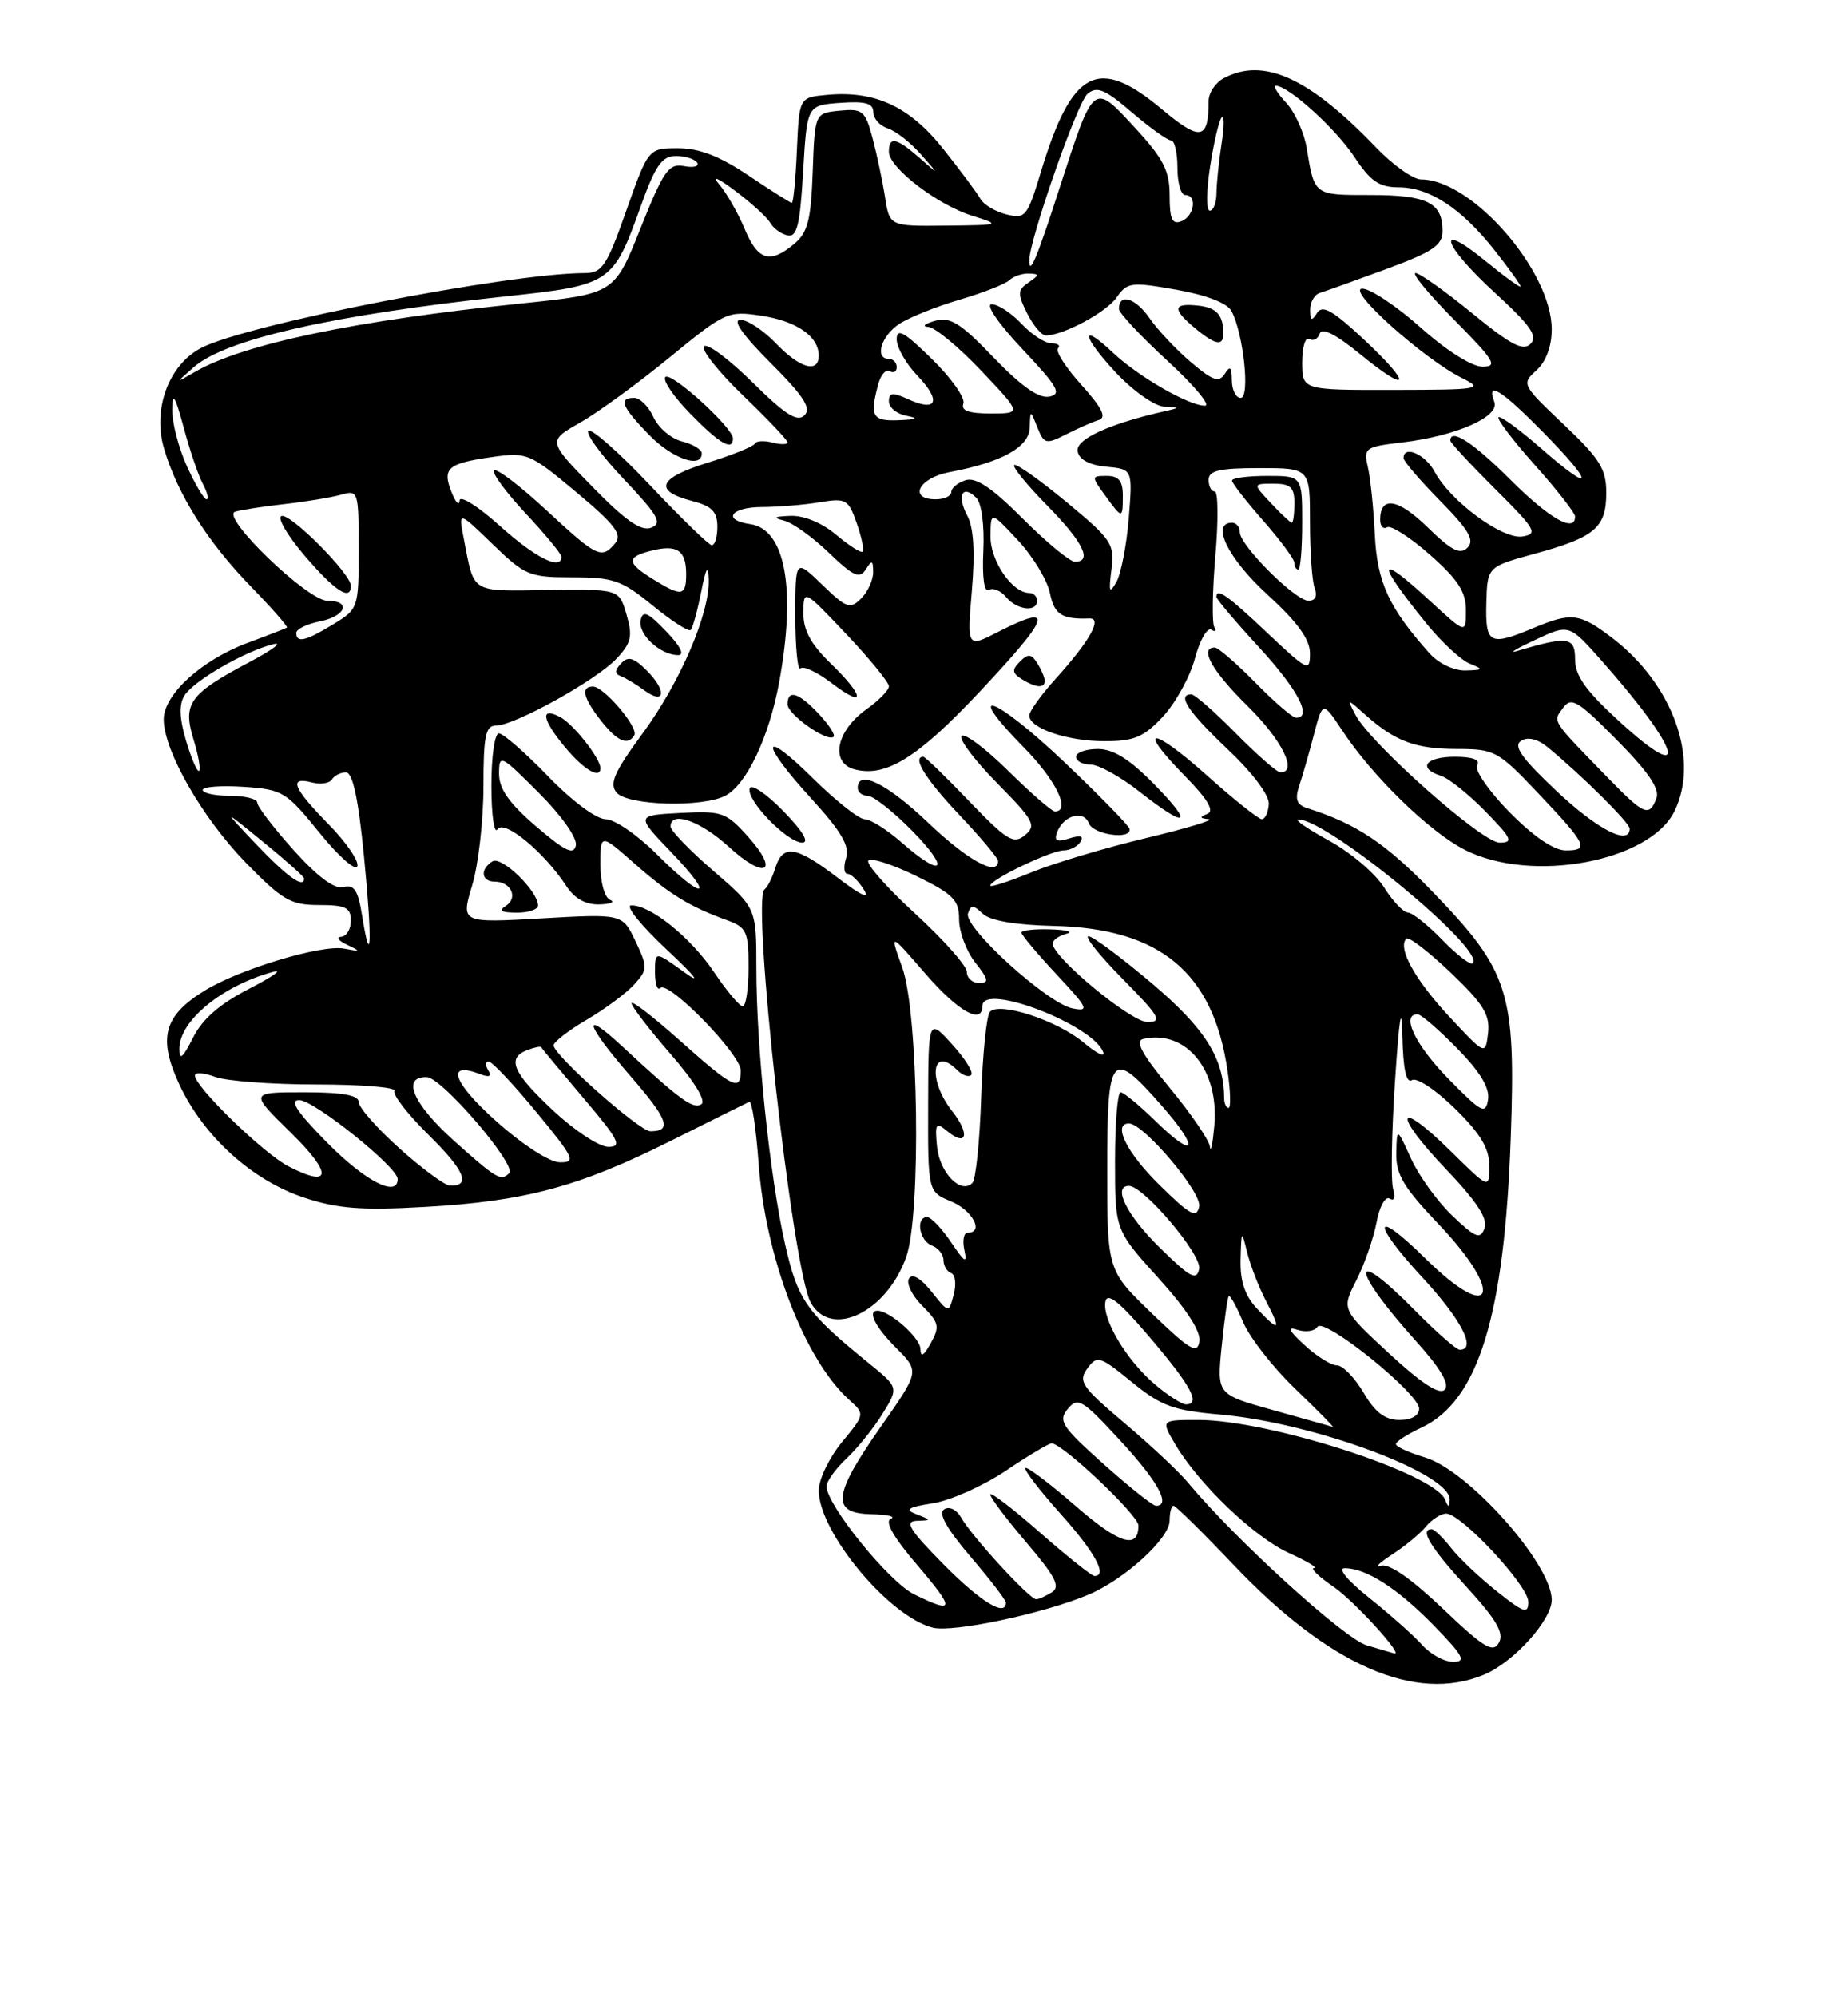 <?xml version="1.0" encoding="UTF-8" standalone="no"?>
<!DOCTYPE svg PUBLIC "-//W3C//DTD SVG 1.1//EN" "http://www.w3.org/Graphics/SVG/1.1/DTD/svg11.dtd" >
<svg xmlns="http://www.w3.org/2000/svg" xmlns:xlink="http://www.w3.org/1999/xlink" version="1.1" viewBox="0 0 237 256">
 <g >
 <path fill="currentColor"
d=" M 190.33 214.64 C 194.11 213.06 199.00 207.66 199.00 205.06 C 199.00 200.47 188.33 188.48 182.77 186.81 C 180.70 186.19 179.01 185.42 179.02 185.09 C 179.03 184.77 180.49 183.82 182.26 183.00 C 189.59 179.59 192.95 168.70 193.75 145.75 C 194.41 127.17 193.56 124.48 183.80 114.38 C 177.71 108.08 174.02 105.61 167.68 103.59 C 166.30 103.15 166.04 102.47 166.61 100.75 C 167.03 99.51 167.88 96.55 168.50 94.17 C 169.63 89.85 169.63 89.85 172.17 93.68 C 176.05 99.55 183.32 106.61 187.85 108.92 C 196.35 113.26 211.52 110.48 214.73 104.00 C 218.02 97.36 214.55 87.70 206.74 81.75 C 202.58 78.58 201.55 78.45 196.65 80.50 C 191.03 82.85 190.49 82.56 190.62 77.32 C 190.74 72.64 190.74 72.64 196.84 70.97 C 204.56 68.86 206.00 67.63 206.00 63.16 C 206.00 60.11 205.18 58.80 200.54 54.41 C 195.17 49.33 195.11 49.21 197.04 47.47 C 198.27 46.35 199.00 44.40 199.00 42.21 C 199.00 34.73 188.77 23.00 182.25 23.00 C 181.24 23.00 178.63 21.15 176.45 18.88 C 167.90 9.96 162.04 7.30 156.93 10.04 C 155.87 10.60 155.00 11.92 155.00 12.95 C 155.00 17.96 153.95 18.14 149.00 14.00 C 140.81 7.14 137.47 8.88 133.48 22.07 C 131.75 27.78 131.50 28.09 129.07 27.48 C 127.66 27.13 126.16 26.24 125.75 25.51 C 125.34 24.78 123.21 21.91 121.01 19.14 C 116.67 13.65 112.21 11.58 106.00 12.17 C 102.50 12.50 102.50 12.50 102.20 19.25 C 102.04 22.96 101.75 26.00 101.55 26.00 C 101.36 26.00 98.86 24.42 96.00 22.50 C 92.31 20.02 89.69 19.00 86.97 19.00 C 83.15 19.00 83.15 19.00 80.32 27.00 C 77.82 34.10 77.22 35.00 75.00 35.00 C 65.14 35.03 31.70 41.55 25.82 44.59 C 21.65 46.75 19.54 52.42 21.04 57.50 C 22.77 63.36 26.63 69.48 32.19 75.19 C 34.89 77.97 36.96 80.33 36.80 80.44 C 36.63 80.55 34.38 81.43 31.78 82.39 C 25.87 84.58 21.00 89.02 21.00 92.20 C 21.00 96.22 25.97 104.88 31.55 110.60 C 36.23 115.39 37.29 116.00 40.91 116.00 C 44.33 116.00 45.00 116.33 45.00 118.00 C 45.00 119.10 44.44 120.03 43.75 120.07 C 43.06 120.11 43.40 120.57 44.50 121.09 C 46.31 121.95 46.28 122.00 44.14 121.59 C 41.28 121.03 30.72 124.21 26.23 126.98 C 20.98 130.21 20.23 133.08 23.03 139.06 C 26.13 145.67 32.33 151.29 38.99 153.50 C 43.28 154.92 46.32 155.16 54.42 154.70 C 67.32 153.98 74.22 152.13 86.00 146.24 C 91.22 143.63 95.77 141.37 96.10 141.22 C 96.43 141.06 96.97 144.66 97.30 149.22 C 98.17 161.18 103.17 174.22 108.86 179.38 C 110.94 181.25 110.94 181.25 107.97 184.85 C 106.34 186.84 105.00 189.62 105.00 191.03 C 105.00 196.37 114.02 207.21 119.63 208.62 C 122.22 209.27 133.75 206.84 139.55 204.41 C 144.20 202.47 150.00 197.19 150.00 194.90 C 150.00 193.85 150.23 193.00 150.50 193.00 C 150.78 193.00 154.24 196.41 158.20 200.57 C 170.44 213.46 181.53 218.31 190.33 214.64 Z  M 182.40 210.85 C 181.36 209.68 178.32 206.98 175.66 204.85 C 172.81 202.58 171.49 201.00 172.46 201.00 C 175.22 201.00 179.29 203.62 183.96 208.42 C 187.69 212.26 188.08 213.00 186.36 213.00 C 185.23 213.00 183.45 212.03 182.40 210.85 Z  M 175.29 210.89 C 172.42 210.06 158.41 197.31 152.33 190.00 C 151.19 188.62 147.52 185.19 144.18 182.37 C 138.72 177.75 138.24 177.05 139.44 175.41 C 140.71 173.68 141.02 173.78 145.14 177.13 C 148.92 180.22 150.43 180.77 156.50 181.31 C 168.51 182.36 186.13 188.91 185.92 192.24 C 185.86 193.24 185.74 193.24 185.33 192.22 C 183.97 188.84 162.82 182.01 153.69 182.00 C 148.89 182.00 148.89 182.00 150.69 185.07 C 153.70 190.19 160.85 197.03 165.30 199.05 C 167.61 200.10 169.06 200.97 168.52 200.98 C 167.98 200.99 169.10 202.07 171.02 203.38 C 173.69 205.21 180.21 212.37 178.78 211.91 C 178.63 211.86 177.06 211.40 175.29 210.89 Z  M 185.02 206.17 C 180.97 202.32 178.14 200.36 177.11 200.69 C 176.22 200.98 176.85 200.34 178.50 199.27 C 180.15 198.20 182.12 196.58 182.87 195.66 C 183.63 194.75 184.80 194.00 185.47 194.00 C 187.40 194.00 196.00 203.23 196.00 205.30 C 196.00 206.91 195.44 206.73 192.02 204.01 C 189.83 202.28 187.17 199.77 186.12 198.43 C 185.07 197.09 183.94 196.00 183.61 196.00 C 182.03 196.00 183.42 198.30 188.07 203.39 C 191.94 207.62 192.92 209.32 192.23 210.55 C 191.47 211.91 190.31 211.21 185.02 206.17 Z  M 117.20 204.33 C 114.00 202.75 106.00 192.88 106.00 190.51 C 106.00 189.87 107.15 188.27 108.56 186.94 C 109.97 185.62 112.06 183.03 113.19 181.19 C 115.26 177.84 115.26 177.84 111.38 174.69 C 103.40 168.21 102.31 166.66 100.68 159.45 C 98.72 150.79 97.00 134.25 97.00 124.08 C 97.00 116.38 97.00 116.38 91.50 111.63 C 88.47 109.02 86.00 106.46 86.00 105.94 C 86.00 103.87 89.82 105.20 93.47 108.54 C 98.16 112.83 100.04 111.80 95.90 107.20 C 93.12 104.10 92.59 103.92 87.24 104.20 C 81.54 104.50 81.54 104.50 86.10 109.25 C 91.90 115.29 90.25 115.51 84.24 109.50 C 81.76 107.02 78.81 105.00 77.68 105.00 C 76.49 105.00 73.35 102.67 70.29 99.50 C 67.36 96.47 64.52 94.00 63.98 94.00 C 63.44 94.00 63.01 97.00 63.02 100.75 C 63.02 104.46 63.38 106.96 63.80 106.29 C 64.64 104.97 69.77 109.19 72.64 113.58 C 73.69 115.18 75.12 115.97 76.87 115.92 C 78.31 115.88 78.94 115.62 78.25 115.34 C 77.54 115.05 77.00 113.10 77.00 110.83 C 77.00 106.83 77.00 106.83 81.37 110.68 C 85.86 114.63 88.46 116.22 93.25 117.95 C 95.75 118.86 96.00 119.40 96.00 123.98 C 96.00 126.74 95.66 128.99 95.25 128.98 C 94.84 128.97 93.20 127.02 91.61 124.65 C 88.60 120.16 83.40 115.97 80.94 116.05 C 80.15 116.07 82.20 118.62 85.50 121.71 C 89.19 125.16 90.06 126.28 87.75 124.61 C 84.00 121.90 84.00 121.90 84.00 124.62 C 84.00 126.11 84.31 127.02 84.69 126.64 C 85.72 125.62 95.00 135.13 95.00 137.21 C 95.00 139.94 94.02 139.46 87.25 133.42 C 83.81 130.35 81.00 128.18 81.00 128.59 C 81.00 129.01 83.26 131.94 86.01 135.11 C 89.09 138.65 90.60 141.13 89.94 141.54 C 88.87 142.20 87.21 140.98 79.75 134.07 C 74.44 129.15 75.10 131.31 80.96 138.05 C 85.68 143.48 86.22 145.00 83.41 145.00 C 82.00 145.00 71.00 135.24 71.00 133.99 C 71.00 133.55 72.91 132.07 75.25 130.70 C 77.59 129.33 80.33 127.30 81.34 126.18 C 83.07 124.27 83.08 123.97 81.50 120.64 C 79.83 117.12 79.83 117.12 69.47 117.71 C 59.11 118.30 59.11 118.30 60.55 113.49 C 61.35 110.85 62.00 105.15 62.00 100.84 C 62.00 94.30 62.27 93.00 63.61 93.00 C 65.99 93.00 76.48 87.18 79.06 84.43 C 80.97 82.40 81.16 81.56 80.35 78.77 C 79.40 75.50 79.40 75.50 70.23 75.63 C 60.22 75.76 60.86 76.16 59.47 69.00 C 58.79 65.50 58.79 65.50 63.18 69.75 C 67.33 73.77 67.90 74.00 73.43 74.00 C 78.69 74.00 79.75 74.38 83.70 77.61 C 86.13 79.60 88.32 81.01 88.58 80.75 C 88.84 80.49 89.44 78.30 89.92 75.89 C 90.53 72.78 90.81 72.29 90.89 74.21 C 91.07 78.54 87.25 87.44 82.38 94.05 C 78.78 98.95 78.12 100.44 79.07 101.58 C 80.46 103.26 90.14 103.53 93.06 101.97 C 95.76 100.52 98.62 94.49 99.91 87.53 C 102.13 75.53 100.73 67.83 96.22 67.18 C 92.56 66.65 93.71 65.00 97.75 64.99 C 99.81 64.98 103.13 64.71 105.11 64.38 C 108.50 63.82 108.80 63.99 109.87 67.05 C 110.50 68.85 110.84 70.49 110.63 70.70 C 110.42 70.91 108.89 69.94 107.23 68.54 C 105.40 67.00 103.09 66.05 101.36 66.12 C 99.28 66.20 99.04 66.36 100.50 66.71 C 101.60 66.97 104.21 68.83 106.29 70.84 C 109.43 73.86 110.24 74.23 111.03 72.99 C 111.82 71.74 111.97 71.79 111.98 73.32 C 111.99 74.32 111.30 75.85 110.44 76.71 C 109.02 78.12 108.55 77.96 105.44 74.94 C 102.00 71.61 102.00 71.61 102.00 78.97 C 102.00 83.02 102.30 86.04 102.66 85.67 C 103.03 85.31 104.83 86.16 106.66 87.56 C 111.04 90.90 110.94 89.31 106.50 85.00 C 103.98 82.56 103.01 80.75 103.03 78.55 C 103.06 75.50 103.06 75.50 108.53 81.27 C 111.54 84.45 114.00 87.46 114.00 87.96 C 114.00 88.46 112.70 89.79 111.12 90.91 C 107.20 93.70 106.42 97.82 109.66 98.63 C 113.64 99.63 117.68 97.12 125.52 88.79 C 134.85 78.87 135.36 77.24 127.97 81.01 C 124.02 83.03 124.02 83.03 124.64 75.69 C 125.06 70.75 124.87 67.62 124.05 66.09 C 122.68 63.53 123.43 62.03 125.20 63.80 C 125.88 64.48 126.26 67.30 126.11 70.59 C 125.95 74.01 126.22 75.98 126.81 75.62 C 127.34 75.29 128.33 75.69 129.01 76.51 C 130.41 78.20 133.00 78.51 133.00 77.00 C 133.00 76.45 132.55 76.00 132.00 76.00 C 129.82 76.00 127.00 71.90 127.03 68.75 C 127.05 65.50 127.05 65.50 130.56 69.27 C 132.48 71.34 134.32 74.37 134.65 76.02 C 135.21 78.78 136.17 79.40 139.72 79.27 C 141.41 79.22 139.77 82.14 135.42 86.96 C 133.54 89.04 132.00 91.18 132.00 91.71 C 132.00 93.34 136.85 95.00 141.65 95.00 C 145.46 95.00 146.67 94.49 149.14 91.85 C 150.76 90.11 152.61 86.76 153.24 84.41 C 153.87 82.05 154.82 80.39 155.35 80.71 C 155.88 81.04 156.05 80.89 155.73 80.38 C 155.42 79.87 155.48 75.75 155.87 71.22 C 156.26 66.70 156.22 63.00 155.79 63.00 C 155.35 63.00 155.00 62.33 155.00 61.50 C 155.00 60.32 156.39 60.00 161.50 60.00 C 168.00 60.00 168.00 60.00 168.00 66.92 C 168.00 70.72 168.27 74.55 168.61 75.42 C 168.98 76.40 168.68 77.00 167.81 77.00 C 166.11 77.00 159.00 69.90 159.00 68.21 C 159.00 67.54 158.55 67.00 158.00 67.00 C 155.24 67.00 157.49 71.59 162.50 76.17 C 166.41 79.75 168.00 81.94 168.00 83.75 C 168.00 86.15 167.71 86.01 162.56 81.15 C 157.46 76.32 156.00 75.29 156.00 76.51 C 156.00 76.79 158.47 79.71 161.50 83.00 C 166.46 88.40 168.35 92.00 166.21 92.00 C 165.77 92.00 163.43 89.98 161.00 87.50 C 158.57 85.03 156.23 83.00 155.79 83.00 C 153.75 83.00 155.44 86.01 160.00 90.50 C 164.42 94.85 166.47 99.00 164.21 99.00 C 163.78 99.00 161.21 96.75 158.50 94.00 C 155.79 91.25 153.22 89.00 152.79 89.00 C 150.89 89.00 152.37 91.24 157.43 96.02 C 160.67 99.09 162.81 101.94 162.72 103.08 C 162.64 104.14 162.24 105.00 161.82 105.00 C 161.41 105.00 158.29 102.52 154.89 99.48 C 147.70 93.06 145.63 93.01 151.91 99.41 C 154.88 102.43 155.78 103.93 154.85 104.31 C 153.80 104.72 153.84 104.88 155.00 104.99 C 155.82 105.08 152.22 106.16 147.00 107.41 C 141.78 108.65 135.14 110.64 132.25 111.82 C 129.36 113.00 127.00 113.76 127.00 113.51 C 127.00 112.74 134.80 109.00 136.40 109.00 C 137.22 109.00 138.19 108.50 138.57 107.89 C 139.03 107.15 138.56 107.01 137.13 107.46 C 135.51 107.97 135.15 107.78 135.58 106.64 C 136.41 104.49 138.98 103.78 139.64 105.52 C 140.21 106.99 145.12 107.68 144.87 106.25 C 144.80 105.84 140.98 101.93 136.38 97.57 C 127.52 89.18 123.35 87.72 131.31 95.81 C 135.44 100.00 137.38 104.00 135.28 104.00 C 134.89 104.00 132.20 101.66 129.31 98.81 C 126.41 95.95 123.73 93.94 123.33 94.33 C 122.94 94.73 124.98 97.44 127.86 100.36 C 132.60 105.16 132.95 105.80 131.45 107.04 C 129.99 108.25 129.15 107.74 124.31 102.71 C 121.30 99.57 118.64 97.00 118.42 97.00 C 116.93 97.00 118.69 99.85 123.00 104.41 C 125.75 107.31 128.00 109.99 128.00 110.35 C 128.00 112.41 124.12 110.30 119.09 105.50 C 113.77 100.43 110.00 98.56 110.00 101.00 C 110.00 101.55 110.58 102.00 111.29 102.00 C 112.00 102.00 114.57 104.03 117.00 106.50 C 121.94 111.54 120.95 112.65 115.65 108.00 C 113.77 106.35 111.63 105.00 110.90 105.00 C 110.16 105.00 107.19 102.65 104.28 99.78 C 97.54 93.12 97.38 95.07 104.08 102.39 C 107.91 106.59 108.99 108.44 108.51 109.97 C 108.15 111.09 108.24 112.00 108.69 112.00 C 109.15 112.00 110.08 112.90 110.77 114.00 C 111.59 115.32 110.46 114.81 107.43 112.50 C 102.09 108.42 100.40 108.16 99.43 111.25 C 99.05 112.49 98.43 113.72 98.05 114.00 C 96.35 115.26 101.62 162.55 103.95 166.90 C 106.49 171.65 113.68 168.26 116.22 161.11 C 118.15 155.67 117.80 129.80 115.71 124.00 C 114.09 119.50 114.09 119.50 118.63 124.75 C 122.89 129.66 126.00 131.42 126.00 128.91 C 126.00 125.91 140.10 131.31 141.48 134.84 C 141.77 135.58 140.64 135.03 138.96 133.62 C 135.62 130.81 128.21 128.37 126.96 129.68 C 126.52 130.13 126.02 135.08 125.83 140.67 C 125.65 146.26 125.14 151.20 124.70 151.63 C 123.22 153.12 120.50 150.32 120.17 146.96 C 119.88 144.00 120.03 143.78 121.45 144.96 C 123.99 147.07 124.44 145.37 122.11 142.42 C 118.93 138.37 119.50 133.90 122.78 137.18 C 123.43 137.83 124.23 138.10 124.55 137.78 C 124.88 137.46 123.77 135.69 122.10 133.85 C 119.06 130.50 119.06 130.50 119.03 141.63 C 119.00 152.76 119.00 152.76 122.00 154.00 C 124.74 155.14 126.24 158.00 124.09 158.00 C 123.60 158.00 123.41 159.01 123.68 160.25 C 124.07 162.03 123.72 161.82 121.99 159.25 C 120.79 157.46 119.40 156.00 118.90 156.00 C 117.40 156.00 117.89 159.02 119.50 159.64 C 120.33 159.95 121.00 160.80 121.00 161.52 C 121.00 162.24 121.44 162.98 121.97 163.17 C 122.51 163.35 122.66 164.59 122.31 165.92 C 121.68 168.34 121.68 168.34 119.47 165.56 C 118.07 163.81 117.00 163.19 116.57 163.88 C 116.20 164.49 116.97 166.06 118.29 167.38 C 120.43 169.52 120.54 170.04 119.38 172.14 C 118.45 173.82 118.06 174.03 118.04 172.87 C 118.00 171.46 114.10 168.00 112.54 168.00 C 111.19 168.00 112.25 170.10 114.97 172.81 C 117.93 175.78 117.93 175.78 112.97 182.85 C 106.79 191.65 106.54 193.97 111.75 194.08 C 113.81 194.12 114.94 194.39 114.25 194.66 C 113.42 195.00 114.59 197.04 117.62 200.58 C 122.53 206.34 122.47 206.92 117.20 204.33 Z  M 69.00 116.06 C 69.00 114.21 64.33 109.68 63.16 110.40 C 61.54 111.40 61.71 113.00 63.44 113.00 C 65.53 113.00 66.49 115.07 64.88 116.10 C 63.90 116.72 64.29 116.97 66.25 116.98 C 67.76 116.99 69.00 116.58 69.00 116.06 Z  M 100.46 103.96 C 98.30 101.74 96.36 100.43 96.15 101.04 C 95.66 102.53 100.96 108.00 102.89 108.00 C 103.84 108.00 102.94 106.50 100.46 103.96 Z  M 148.00 100.50 C 144.86 97.30 142.78 96.00 140.79 96.00 C 139.26 96.00 138.00 96.45 138.00 97.00 C 138.00 97.55 138.84 98.00 139.86 98.00 C 140.89 98.00 143.70 99.55 146.11 101.45 C 152.28 106.30 153.23 105.82 148.00 100.50 Z  M 77.00 98.46 C 77.00 97.21 73.57 92.84 71.86 91.92 C 69.19 90.50 69.51 92.27 72.59 95.92 C 74.92 98.69 77.00 99.89 77.00 98.46 Z  M 81.35 94.24 C 81.94 93.29 77.45 88.00 76.05 88.00 C 74.45 88.00 74.79 89.46 77.07 92.37 C 79.17 95.03 80.50 95.62 81.35 94.24 Z  M 105.00 91.50 C 102.42 88.75 101.00 88.32 101.00 90.27 C 101.00 91.58 106.14 95.19 106.91 94.43 C 107.15 94.19 106.29 92.87 105.00 91.50 Z  M 82.96 85.96 C 81.27 84.27 80.55 84.07 79.65 85.03 C 78.82 85.91 78.81 86.36 79.61 86.66 C 80.22 86.89 81.57 87.70 82.61 88.47 C 85.29 90.44 85.55 88.55 82.96 85.96 Z  M 133.98 87.25 C 133.98 86.84 133.55 85.83 133.03 85.01 C 132.26 83.79 131.84 83.76 130.80 84.80 C 129.76 85.84 129.79 86.26 131.01 87.03 C 132.82 88.17 134.01 88.26 133.98 87.25 Z  M 85.44 80.93 C 83.09 78.47 82.43 78.18 82.16 79.50 C 81.80 81.28 84.61 83.92 86.94 83.97 C 87.85 83.99 87.30 82.87 85.44 80.93 Z  M 167.00 67.00 C 167.00 61.00 167.00 61.00 162.50 61.00 C 160.03 61.00 158.00 61.27 158.00 61.60 C 158.00 61.92 159.80 64.24 162.00 66.74 C 164.20 69.24 166.00 71.67 166.00 72.14 C 166.00 72.61 166.22 73.00 166.50 73.00 C 166.78 73.00 167.00 70.30 167.00 67.00 Z  M 121.00 200.50 C 116.68 196.13 115.97 194.99 117.53 194.93 C 119.49 194.86 119.49 194.85 117.54 194.09 C 115.97 193.48 116.40 193.19 119.68 192.67 C 121.94 192.31 126.13 190.43 128.99 188.51 C 131.86 186.58 134.50 185.00 134.87 185.00 C 136.25 185.00 146.00 194.21 146.00 195.52 C 146.00 198.66 143.53 197.89 137.89 192.98 C 134.59 190.12 131.72 187.95 131.50 188.16 C 131.29 188.38 133.32 191.02 136.01 194.03 C 140.44 198.97 142.09 202.00 140.36 202.00 C 140.01 202.00 136.86 199.49 133.36 196.42 C 129.86 193.34 127.00 191.16 127.00 191.56 C 127.00 191.96 129.10 194.74 131.66 197.74 C 135.35 202.06 136.02 203.37 134.91 204.08 C 134.13 204.57 133.22 204.98 132.88 204.98 C 132.05 205.00 124.60 196.89 123.29 194.55 C 122.70 193.50 121.76 193.03 121.09 193.45 C 120.29 193.94 121.37 195.89 124.45 199.50 C 126.95 202.42 129.00 205.08 129.00 205.41 C 129.00 207.30 125.75 205.31 121.00 200.50 Z  M 141.51 187.64 C 136.14 182.83 135.67 182.10 136.94 180.58 C 138.23 179.02 138.80 179.37 143.67 184.64 C 148.52 189.89 150.22 193.00 148.25 193.00 C 147.84 193.00 144.81 190.58 141.51 187.64 Z  M 163.28 180.74 C 156.06 178.73 156.06 178.73 156.67 172.62 C 157.01 169.25 157.42 166.34 157.58 166.14 C 157.75 165.94 158.56 167.41 159.40 169.40 C 160.23 171.40 163.25 175.27 166.11 178.01 C 168.97 180.76 171.13 182.94 170.91 182.88 C 170.68 182.81 167.25 181.85 163.28 180.74 Z  M 174.87 178.50 C 173.73 176.57 172.20 175.00 171.46 175.00 C 170.72 175.00 168.85 173.84 167.31 172.41 C 165.22 170.49 164.99 169.98 166.42 170.45 C 167.48 170.79 168.62 170.61 168.96 170.06 C 169.77 168.76 182.00 178.60 182.00 180.55 C 182.00 181.44 181.02 182.00 179.47 182.00 C 177.63 182.00 176.36 181.04 174.87 178.50 Z  M 148.17 177.49 C 144.49 174.39 141.31 169.07 141.77 166.81 C 142.03 165.59 143.64 166.91 147.56 171.53 C 152.81 177.71 154.03 180.00 152.08 180.00 C 151.57 180.00 149.81 178.87 148.17 177.49 Z  M 178.15 173.48 C 172.05 167.83 172.05 167.83 173.94 164.12 C 174.98 162.08 176.14 158.74 176.53 156.71 C 176.91 154.64 177.66 153.29 178.22 153.63 C 178.81 154.00 178.99 153.48 178.66 152.38 C 178.36 151.34 178.47 145.10 178.91 138.50 C 179.45 130.30 179.75 128.50 179.85 132.81 C 179.95 137.09 180.35 138.90 181.09 138.44 C 181.69 138.07 184.17 139.71 186.59 142.09 C 189.86 145.30 191.00 147.19 191.00 149.42 C 191.00 152.42 191.00 152.42 186.02 147.52 C 179.06 140.67 178.54 142.61 185.40 149.81 C 189.41 154.01 190.85 156.22 190.39 157.43 C 189.83 158.90 189.25 158.67 186.25 155.82 C 184.34 153.99 181.96 150.70 180.96 148.50 C 179.14 144.50 179.14 144.50 179.07 147.82 C 179.01 150.53 180.02 152.21 184.50 156.91 C 193.06 165.89 191.52 169.89 182.81 161.31 C 176.06 154.67 175.78 156.57 182.45 163.77 C 187.42 169.14 189.41 173.00 187.21 173.00 C 186.78 173.00 184.21 170.75 181.50 168.00 C 173.06 159.44 173.13 162.48 181.59 171.89 C 184.76 175.41 185.96 177.44 185.27 178.13 C 184.59 178.81 182.28 177.30 178.15 173.48 Z  M 147.75 168.37 C 142.00 162.83 142.00 162.83 142.00 149.92 C 142.00 134.92 142.49 134.34 148.93 141.65 C 153.93 147.33 153.40 148.78 148.19 143.69 C 146.11 141.66 144.10 140.00 143.71 140.00 C 143.32 140.00 143.00 143.97 143.00 148.83 C 143.00 157.66 143.00 157.66 148.57 163.82 C 152.17 167.79 154.03 170.67 153.82 171.94 C 153.55 173.60 152.60 173.04 147.75 168.37 Z  M 161.17 167.69 C 159.65 166.06 159.03 164.20 159.10 161.44 C 159.20 157.65 159.23 157.61 159.94 160.50 C 160.34 162.15 161.43 164.96 162.36 166.75 C 164.36 170.60 164.11 170.81 161.17 167.69 Z  M 148.70 159.88 C 144.49 155.75 142.64 152.00 144.79 152.00 C 146.67 152.00 154.17 160.86 153.79 162.64 C 153.46 164.20 152.64 163.76 148.70 159.88 Z  M 148.70 151.88 C 144.49 147.75 142.64 144.00 144.79 144.00 C 146.67 144.00 154.17 152.86 153.79 154.64 C 153.46 156.20 152.64 155.76 148.70 151.88 Z  M 42.00 146.50 C 38.08 142.53 37.07 141.00 38.37 141.00 C 40.27 141.00 51.00 149.60 51.00 151.12 C 51.00 153.54 46.85 151.41 42.00 146.50 Z  M 51.25 147.21 C 48.36 144.62 46.00 141.94 46.00 141.25 C 46.00 140.37 43.93 140.00 39.00 140.00 C 32.01 140.00 32.01 140.00 37.25 145.13 C 42.68 150.43 42.56 152.37 36.99 149.49 C 33.79 147.84 25.00 139.30 25.00 137.85 C 25.00 137.41 26.15 137.49 27.57 138.02 C 28.98 138.56 34.85 139.00 40.62 139.00 C 46.40 139.00 50.89 139.37 50.60 139.83 C 50.32 140.29 52.30 142.84 55.00 145.50 C 59.61 150.04 60.45 152.06 57.69 151.96 C 57.04 151.93 54.14 149.80 51.25 147.21 Z  M 58.23 146.22 C 52.95 141.49 51.44 137.95 54.75 138.06 C 56.68 138.12 66.31 149.35 65.30 150.37 C 64.24 151.43 63.69 151.11 58.23 146.22 Z  M 63.57 143.65 C 58.04 138.70 57.13 135.96 61.57 137.67 C 62.77 138.13 63.10 137.97 62.61 137.17 C 62.21 136.53 62.25 136.03 62.69 136.07 C 63.14 136.10 65.89 139.03 68.81 142.57 C 73.62 148.40 73.90 149.00 71.81 148.98 C 70.46 148.96 67.04 146.75 63.57 143.65 Z  M 155.17 146.98 C 155.08 146.15 152.77 142.77 150.05 139.48 C 146.43 135.10 145.52 133.41 146.63 133.16 C 152.12 131.94 156.38 137.15 155.73 144.31 C 155.52 146.61 155.27 147.82 155.17 146.98 Z  M 70.96 142.36 C 65.73 137.48 64.94 135.62 67.64 134.58 C 68.55 134.24 69.34 134.08 69.41 134.23 C 69.48 134.38 71.92 137.31 74.83 140.75 C 79.38 146.10 79.83 147.00 78.03 147.00 C 76.86 147.00 73.68 144.91 70.96 142.36 Z  M 185.75 138.27 C 181.51 133.95 179.62 130.00 181.79 130.00 C 182.23 130.00 184.52 131.97 186.88 134.38 C 189.82 137.37 191.07 139.44 190.84 140.93 C 190.53 142.89 190.03 142.63 185.75 138.27 Z  M 156.99 140.75 C 156.97 135.66 154.57 131.85 147.78 126.09 C 143.83 122.74 140.14 120.00 139.59 120.00 C 139.03 120.00 141.01 122.47 144.00 125.50 C 148.71 130.27 149.13 131.00 147.17 131.00 C 145.04 131.00 135.00 122.70 135.00 120.94 C 135.00 120.50 135.79 119.94 136.75 119.69 C 137.71 119.44 136.81 119.18 134.75 119.12 C 132.69 119.05 131.00 119.24 131.00 119.54 C 131.00 119.84 133.03 122.25 135.51 124.91 C 139.55 129.23 139.76 129.68 137.55 129.25 C 134.36 128.64 123.55 118.84 124.14 117.08 C 124.51 115.96 124.83 115.96 126.04 117.12 C 126.98 118.01 130.22 118.56 135.15 118.68 C 148.80 118.99 155.60 124.66 157.43 137.25 C 157.81 139.86 157.87 142.00 157.56 142.00 C 157.25 142.00 157.00 141.44 156.99 140.75 Z  M 23.00 134.44 C 23.00 130.85 28.44 126.37 35.00 124.57 C 36.38 124.19 35.02 125.15 32.00 126.71 C 28.17 128.68 25.97 130.59 24.75 133.02 C 23.44 135.62 23.00 135.98 23.00 134.44 Z  M 185.87 130.31 C 181.45 125.57 179.19 121.47 180.36 120.31 C 180.66 120.01 183.21 121.97 186.04 124.66 C 190.25 128.68 191.11 130.08 190.84 132.42 C 190.50 135.27 190.50 135.27 185.87 130.31 Z  M 124.00 124.59 C 124.00 123.81 121.00 120.43 117.34 117.08 C 113.68 113.72 111.00 110.67 111.37 110.29 C 111.75 109.92 114.52 110.82 117.53 112.29 C 122.27 114.62 123.00 115.36 123.00 117.85 C 123.00 119.44 123.93 121.92 125.07 123.37 C 126.79 125.55 126.88 126.00 125.57 126.00 C 124.71 126.00 124.00 125.36 124.00 124.59 Z  M 184.99 120.49 C 183.13 118.57 181.13 116.98 180.55 116.96 C 179.97 116.94 178.59 115.48 177.48 113.71 C 176.37 111.95 173.22 109.27 170.48 107.77 C 167.74 106.27 165.95 105.04 166.50 105.03 C 170.22 104.98 190.58 121.75 188.87 123.46 C 188.59 123.74 186.84 122.40 184.99 120.49 Z  M 46.42 117.26 C 45.92 114.10 45.41 113.34 44.05 113.70 C 42.90 114.00 40.76 112.41 37.66 108.97 C 35.10 106.12 33.00 103.38 33.00 102.89 C 33.00 102.40 31.43 102.00 29.50 102.00 C 27.57 102.00 26.00 101.66 26.00 101.25 C 26.00 100.84 28.36 100.66 31.25 100.85 C 36.26 101.19 36.70 101.46 40.96 106.72 C 43.41 109.76 45.60 111.69 45.83 111.02 C 46.05 110.36 44.38 107.92 42.11 105.62 C 37.57 100.99 36.98 99.50 40.00 100.29 C 41.10 100.58 42.25 100.40 42.56 99.91 C 42.87 99.41 43.68 99.00 44.37 99.00 C 45.23 99.00 45.96 102.36 46.68 109.75 C 47.75 120.60 47.61 124.67 46.42 117.26 Z  M 32.96 108.32 C 28.50 103.63 28.50 103.63 33.75 107.91 C 36.64 110.26 39.00 112.37 39.00 112.59 C 39.00 113.93 36.87 112.42 32.96 108.32 Z  M 68.75 105.92 C 65.29 102.95 64.00 101.12 64.00 99.18 C 64.00 96.62 64.19 96.71 69.10 101.62 C 72.04 104.56 74.05 107.42 73.85 108.36 C 73.58 109.64 72.48 109.11 68.75 105.92 Z  M 193.59 104.10 C 190.94 101.40 189.07 98.70 189.44 98.10 C 189.88 97.38 188.88 97.00 186.56 97.00 C 182.81 97.00 181.75 98.47 184.80 99.44 C 185.79 99.75 188.36 101.81 190.50 104.00 C 193.91 107.49 194.14 108.00 192.30 108.00 C 190.07 108.00 175.74 95.29 173.83 91.62 C 172.73 89.50 172.73 89.50 175.11 91.63 C 178.94 95.03 181.54 96.00 186.88 96.00 C 191.66 96.00 192.13 96.25 197.19 101.59 C 203.53 108.27 203.88 109.00 200.80 109.00 C 199.28 109.00 196.68 107.23 193.59 104.10 Z  M 199.60 101.37 C 195.12 97.15 194.03 95.60 195.08 94.95 C 195.95 94.41 197.19 94.71 198.48 95.77 C 202.90 99.41 209.00 105.46 209.00 106.21 C 209.00 108.45 204.85 106.32 199.60 101.37 Z  M 206.26 99.75 C 198.88 92.17 199.12 92.55 200.45 90.74 C 201.51 89.28 202.32 89.76 207.37 94.86 C 211.41 98.95 212.89 101.13 212.43 102.32 C 211.50 104.74 210.87 104.48 206.26 99.75 Z  M 23.88 95.00 C 23.01 92.08 22.94 90.31 23.65 89.16 C 24.83 87.27 31.28 83.53 35.00 82.58 C 36.38 82.23 35.00 83.27 31.94 84.89 C 24.30 88.94 23.41 90.17 24.81 94.74 C 25.43 96.75 25.76 98.58 25.54 98.80 C 25.32 99.02 24.57 97.31 23.88 95.00 Z  M 207.75 92.54 C 203.39 88.57 202.00 86.62 202.00 84.52 C 202.00 81.62 201.09 81.49 194.50 83.46 C 193.40 83.79 194.46 83.14 196.87 82.02 C 201.23 79.98 201.23 79.98 205.37 84.65 C 215.51 96.09 216.98 100.96 207.75 92.54 Z  M 183.34 83.75 C 178.13 77.92 176.62 74.65 176.32 68.58 C 176.16 65.23 175.76 61.33 175.43 59.90 C 174.85 57.42 175.05 57.27 179.80 56.71 C 186.74 55.89 192.37 53.41 191.64 51.51 C 190.59 48.76 192.51 49.94 197.78 55.28 C 204.50 62.08 204.51 63.48 197.80 57.61 C 194.94 55.11 192.41 53.25 192.18 53.49 C 191.95 53.72 194.06 56.49 196.88 59.65 C 199.70 62.81 202.00 65.76 202.00 66.20 C 202.00 68.35 198.69 66.47 193.72 61.50 C 188.95 56.74 186.00 54.81 186.00 56.48 C 186.00 56.74 188.59 59.53 191.75 62.68 C 196.94 67.83 197.28 68.43 195.27 68.76 C 192.71 69.19 186.01 64.25 183.97 60.44 C 182.78 58.21 180.00 57.01 180.00 58.72 C 180.00 59.11 182.12 61.58 184.71 64.21 C 188.38 67.94 189.15 69.25 188.20 70.20 C 187.26 71.14 186.14 70.57 183.09 67.59 C 179.30 63.89 177.00 63.52 177.00 66.62 C 177.00 67.44 177.40 67.87 177.88 67.58 C 178.36 67.28 180.84 68.86 183.38 71.10 C 186.97 74.26 188.00 75.85 188.00 78.21 C 188.00 81.25 188.00 81.25 183.52 77.13 C 176.58 70.73 176.34 71.77 182.89 79.86 C 184.83 82.26 187.34 84.59 188.46 85.05 C 190.32 85.80 190.27 85.88 187.92 85.94 C 186.45 85.97 184.49 85.03 183.34 83.75 Z  M 38.00 81.12 C 38.00 80.64 39.35 79.98 41.00 79.65 C 44.37 78.98 45.10 77.00 41.98 77.00 C 39.43 77.00 28.23 66.19 30.15 65.59 C 30.89 65.36 33.75 64.92 36.50 64.61 C 39.25 64.30 42.51 63.76 43.75 63.41 C 45.94 62.78 46.00 62.96 46.00 70.40 C 46.00 77.93 45.96 78.05 42.75 80.01 C 39.19 82.18 38.00 82.46 38.00 81.12 Z  M 45.00 75.08 C 45.00 73.55 37.25 65.75 36.10 66.14 C 35.51 66.34 36.86 68.64 39.09 71.25 C 42.96 75.77 45.00 77.09 45.00 75.08 Z  M 83.75 74.24 C 80.34 72.13 80.30 71.39 83.55 70.58 C 86.83 69.75 88.00 70.54 88.00 73.56 C 88.00 76.43 87.43 76.52 83.75 74.24 Z  M 142.54 73.00 C 142.97 69.73 142.59 69.17 136.75 64.33 C 133.31 61.49 130.30 59.36 130.06 59.61 C 129.82 59.85 131.73 62.19 134.31 64.81 C 138.90 69.47 140.15 72.00 137.85 72.00 C 137.21 72.00 134.21 69.52 131.18 66.49 C 127.22 62.52 125.15 61.13 123.83 61.55 C 122.83 61.87 122.00 62.55 122.00 63.07 C 122.00 63.58 121.10 64.00 120.00 64.00 C 116.44 64.00 117.82 61.26 121.75 60.52 C 128.48 59.26 131.99 57.31 132.06 54.80 C 132.13 52.50 132.13 52.50 133.04 54.79 C 133.90 56.92 134.15 56.98 136.73 55.67 C 138.25 54.90 140.14 54.07 140.92 53.83 C 141.95 53.51 141.34 52.28 138.69 49.34 C 136.68 47.12 135.33 45.01 135.68 44.65 C 136.04 44.29 135.66 44.00 134.84 44.00 C 134.02 44.00 132.29 42.88 131.00 41.50 C 129.71 40.12 127.99 39.00 127.18 39.00 C 126.34 39.00 128.03 41.47 131.10 44.73 C 135.69 49.60 136.21 50.51 134.56 50.84 C 133.23 51.10 130.98 49.52 127.44 45.84 C 123.15 41.37 121.87 40.58 119.89 41.13 C 118.57 41.50 118.20 41.85 119.05 41.90 C 119.91 41.96 122.96 44.48 125.82 47.50 C 131.04 53.00 131.04 53.00 127.05 53.00 C 124.23 53.00 123.21 52.63 123.55 51.73 C 123.82 51.03 122.01 48.46 119.52 46.02 C 115.96 42.53 115.00 41.99 115.00 43.49 C 115.00 44.53 116.20 46.65 117.68 48.18 C 120.75 51.39 120.17 52.86 116.50 51.18 C 114.48 50.26 114.00 50.31 114.00 51.45 C 114.00 52.23 115.01 53.06 116.25 53.29 C 117.88 53.61 117.60 53.77 115.25 53.86 C 111.88 54.00 111.52 53.38 112.63 49.26 C 112.96 48.03 113.63 47.27 114.11 47.57 C 114.60 47.87 115.00 47.64 115.00 47.06 C 115.00 46.48 114.55 46.00 114.00 46.00 C 112.12 46.00 113.00 43.05 115.33 41.52 C 116.61 40.68 120.10 39.28 123.08 38.41 C 126.06 37.53 128.93 36.41 129.45 35.91 C 129.97 35.41 131.10 35.03 131.95 35.06 C 133.32 35.11 133.32 35.24 131.90 36.21 C 130.49 37.17 130.47 37.63 131.72 40.15 C 132.51 41.72 133.58 43.00 134.11 43.00 C 136.35 43.00 141.85 40.05 143.20 38.13 C 144.57 36.17 145.06 36.11 150.85 37.13 C 154.71 37.81 157.38 38.84 157.93 39.86 C 159.47 42.74 160.35 51.00 159.11 51.00 C 158.50 51.00 157.99 49.99 157.98 48.75 C 157.97 47.03 157.76 46.83 157.07 47.92 C 156.33 49.08 155.54 48.81 152.73 46.42 C 150.84 44.82 148.44 42.26 147.40 40.75 C 145.61 38.17 143.50 37.54 143.50 39.60 C 143.50 40.11 146.31 43.11 149.74 46.26 C 153.17 49.42 155.33 52.00 154.52 52.00 C 152.46 52.00 146.00 48.28 142.76 45.23 C 138.46 41.17 138.72 43.05 143.11 47.76 C 145.29 50.09 148.07 52.05 149.29 52.12 C 151.30 52.22 151.32 52.27 149.50 52.68 C 142.31 54.29 137.91 56.30 138.20 57.85 C 138.40 58.91 139.72 59.62 141.89 59.82 C 145.26 60.15 145.26 60.15 144.76 66.44 C 144.48 69.90 143.76 73.58 143.17 74.61 C 142.28 76.17 142.17 75.88 142.54 73.00 Z  M 144.00 63.50 C 144.00 61.65 143.47 61.00 141.95 61.00 C 139.96 61.00 139.95 61.06 141.70 63.47 C 143.94 66.55 144.00 66.55 144.00 63.50 Z  M 156.82 41.75 C 156.59 40.14 155.72 39.41 153.75 39.18 C 150.41 38.80 150.28 39.58 153.25 42.06 C 156.24 44.55 157.21 44.47 156.82 41.75 Z  M 64.11 67.41 C 61.30 64.88 58.97 63.42 58.94 64.16 C 58.90 64.90 58.44 64.41 57.91 63.08 C 56.68 60.02 57.41 59.39 63.11 58.58 C 67.58 57.94 67.93 58.09 73.89 63.07 C 78.84 67.20 79.83 68.50 78.91 69.61 C 77.16 71.72 76.59 71.44 70.03 65.36 C 66.68 62.26 63.68 59.98 63.37 60.30 C 63.05 60.61 64.87 63.08 67.40 65.79 C 69.93 68.49 72.00 71.00 72.00 71.35 C 72.00 73.17 68.67 71.51 64.11 67.41 Z  M 83.31 62.14 C 79.36 57.96 75.82 54.85 75.45 55.22 C 75.08 55.59 77.14 58.38 80.02 61.43 C 84.44 66.10 84.98 67.07 83.51 67.64 C 82.22 68.13 80.23 66.74 76.00 62.42 C 70.24 56.52 70.24 56.52 74.37 54.19 C 76.64 52.90 81.81 49.14 85.85 45.83 C 92.97 39.99 93.35 39.82 97.59 40.46 C 102.15 41.14 105.00 43.11 105.00 45.57 C 105.00 47.90 102.57 47.21 99.50 44.00 C 97.92 42.35 95.88 41.00 94.97 41.00 C 93.88 41.00 95.23 42.93 98.83 46.52 C 103.08 50.78 104.08 52.32 103.17 53.23 C 102.26 54.14 100.73 53.18 96.52 49.02 C 93.51 46.05 90.71 43.96 90.29 44.38 C 89.87 44.80 92.11 47.62 95.26 50.66 C 98.42 53.69 101.00 56.41 101.00 56.70 C 101.00 56.99 100.12 57.00 99.05 56.72 C 97.97 56.44 96.96 56.51 96.80 56.87 C 96.63 57.23 93.89 58.34 90.69 59.33 C 84.38 61.29 83.76 62.92 88.82 64.23 C 91.31 64.88 92.00 65.59 92.00 67.53 C 92.00 68.89 91.66 69.94 91.25 69.87 C 90.84 69.80 87.26 66.32 83.31 62.14 Z  M 90.00 58.11 C 90.00 57.62 88.86 56.93 87.47 56.58 C 86.07 56.23 84.43 54.83 83.81 53.47 C 83.19 52.11 82.08 51.00 81.34 51.00 C 79.28 51.00 79.72 52.11 83.20 55.70 C 86.18 58.78 90.00 60.13 90.00 58.11 Z  M 94.00 56.20 C 94.00 54.81 86.07 47.60 85.33 48.33 C 84.95 48.72 86.38 50.83 88.52 53.02 C 92.27 56.87 94.00 57.87 94.00 56.20 Z  M 23.97 59.75 C 22.91 57.41 22.06 54.15 22.09 52.50 C 22.12 50.17 22.45 50.69 23.56 54.80 C 24.34 57.72 25.45 60.98 26.03 62.05 C 26.60 63.12 26.81 64.00 26.49 64.00 C 26.17 64.00 25.03 62.09 23.97 59.75 Z  M 167.00 46.44 C 167.00 44.48 167.41 43.14 167.91 43.45 C 168.42 43.76 169.02 43.45 169.25 42.76 C 169.52 41.94 171.32 42.85 174.39 45.36 C 180.85 50.64 181.20 49.39 174.91 43.51 C 170.92 39.78 169.60 39.03 168.91 40.11 C 168.21 41.21 168.03 41.13 168.02 39.72 C 168.01 38.74 168.56 37.77 169.25 37.55 C 169.94 37.34 173.76 35.97 177.75 34.50 C 183.76 32.28 185.00 31.45 185.00 29.61 C 185.00 25.97 183.06 25.00 175.77 25.00 C 168.47 25.00 168.58 25.08 167.57 18.93 C 167.24 16.96 166.06 14.37 164.95 13.18 C 163.83 11.98 163.23 11.00 163.62 11.00 C 165.23 11.00 171.27 16.46 173.67 20.08 C 175.76 23.24 176.87 24.00 179.38 24.01 C 183.33 24.01 187.42 26.70 191.67 32.07 C 193.50 34.39 195.00 36.47 195.00 36.71 C 195.00 36.94 192.97 35.47 190.50 33.45 C 183.98 28.11 184.97 31.35 191.75 37.56 C 196.27 41.70 197.24 43.08 196.30 44.06 C 195.34 45.05 193.78 44.23 188.80 40.15 C 185.34 37.32 182.07 35.00 181.54 35.00 C 181.00 35.00 183.23 37.70 186.50 41.00 C 191.66 46.22 192.14 47.00 190.13 47.00 C 188.77 47.00 185.50 44.94 182.21 42.00 C 179.13 39.25 175.75 37.00 174.72 37.00 C 172.53 37.00 182.60 46.03 187.50 48.46 C 190.33 49.87 189.84 49.96 178.75 49.98 C 167.00 50.00 167.00 50.00 167.00 46.44 Z  M 24.87 47.05 C 28.98 43.46 42.71 40.36 65.00 37.97 C 78.30 36.55 78.63 36.33 82.15 26.50 C 84.06 21.18 84.88 20.00 86.68 20.00 C 87.89 20.00 89.12 20.38 89.41 20.86 C 89.70 21.33 88.94 21.52 87.72 21.29 C 85.76 20.92 85.11 21.85 82.14 29.27 C 78.79 37.66 78.79 37.66 66.80 38.90 C 45.44 41.10 31.19 44.09 25.00 47.67 C 22.50 49.12 22.50 49.12 24.87 47.05 Z  M 132.00 33.38 C 132.00 30.77 138.18 13.09 139.47 12.03 C 140.68 11.02 141.70 11.44 145.15 14.40 C 147.47 16.38 149.73 18.00 150.18 18.00 C 150.63 18.00 151.00 19.57 151.00 21.50 C 151.00 23.43 151.45 25.00 152.00 25.00 C 153.57 25.00 153.17 27.72 151.50 28.36 C 150.33 28.81 150.00 28.10 150.00 25.07 C 150.00 21.87 149.22 20.35 145.53 16.35 C 140.19 10.56 140.30 10.48 135.92 23.99 C 132.98 33.10 132.00 35.44 132.00 33.38 Z  M 95.48 29.29 C 94.62 27.24 93.15 24.69 92.21 23.60 C 91.21 22.44 92.06 22.79 94.28 24.46 C 96.36 26.01 98.38 27.86 98.78 28.56 C 99.18 29.26 100.17 29.99 101.00 30.17 C 102.21 30.44 102.60 28.87 103.00 22.00 C 103.50 13.50 103.50 13.50 107.75 13.19 C 110.99 12.96 112.00 13.24 112.00 14.38 C 112.00 15.19 112.83 16.13 113.84 16.45 C 114.85 16.77 116.77 18.26 118.09 19.77 C 120.50 22.50 120.50 22.50 117.94 20.25 C 114.95 17.63 114.00 17.44 114.00 19.46 C 114.00 21.50 120.23 26.27 124.73 27.67 C 128.41 28.82 128.33 28.85 121.30 28.92 C 114.09 29.00 114.09 29.00 113.50 25.25 C 113.18 23.19 112.46 19.79 111.90 17.69 C 110.96 14.18 110.63 13.91 107.69 14.19 C 104.50 14.50 104.50 14.50 104.23 22.00 C 104.01 28.18 103.59 29.81 101.87 31.25 C 98.74 33.87 97.19 33.40 95.48 29.29 Z  M 155.20 21.29 C 155.69 18.14 156.36 15.33 156.69 15.04 C 157.02 14.74 157.00 16.30 156.65 18.50 C 156.31 20.70 156.02 23.51 156.01 24.75 C 156.00 25.99 155.62 27.00 155.15 27.00 C 154.68 27.00 154.71 24.43 155.20 21.29 Z  M 163.00 64.50 C 160.65 62.00 160.65 62.00 163.33 62.00 C 165.51 62.00 166.00 62.46 166.00 64.50 C 166.00 65.88 165.85 67.00 165.67 67.00 C 165.50 67.00 164.29 65.88 163.00 64.50 Z "/>
</g>
</svg>